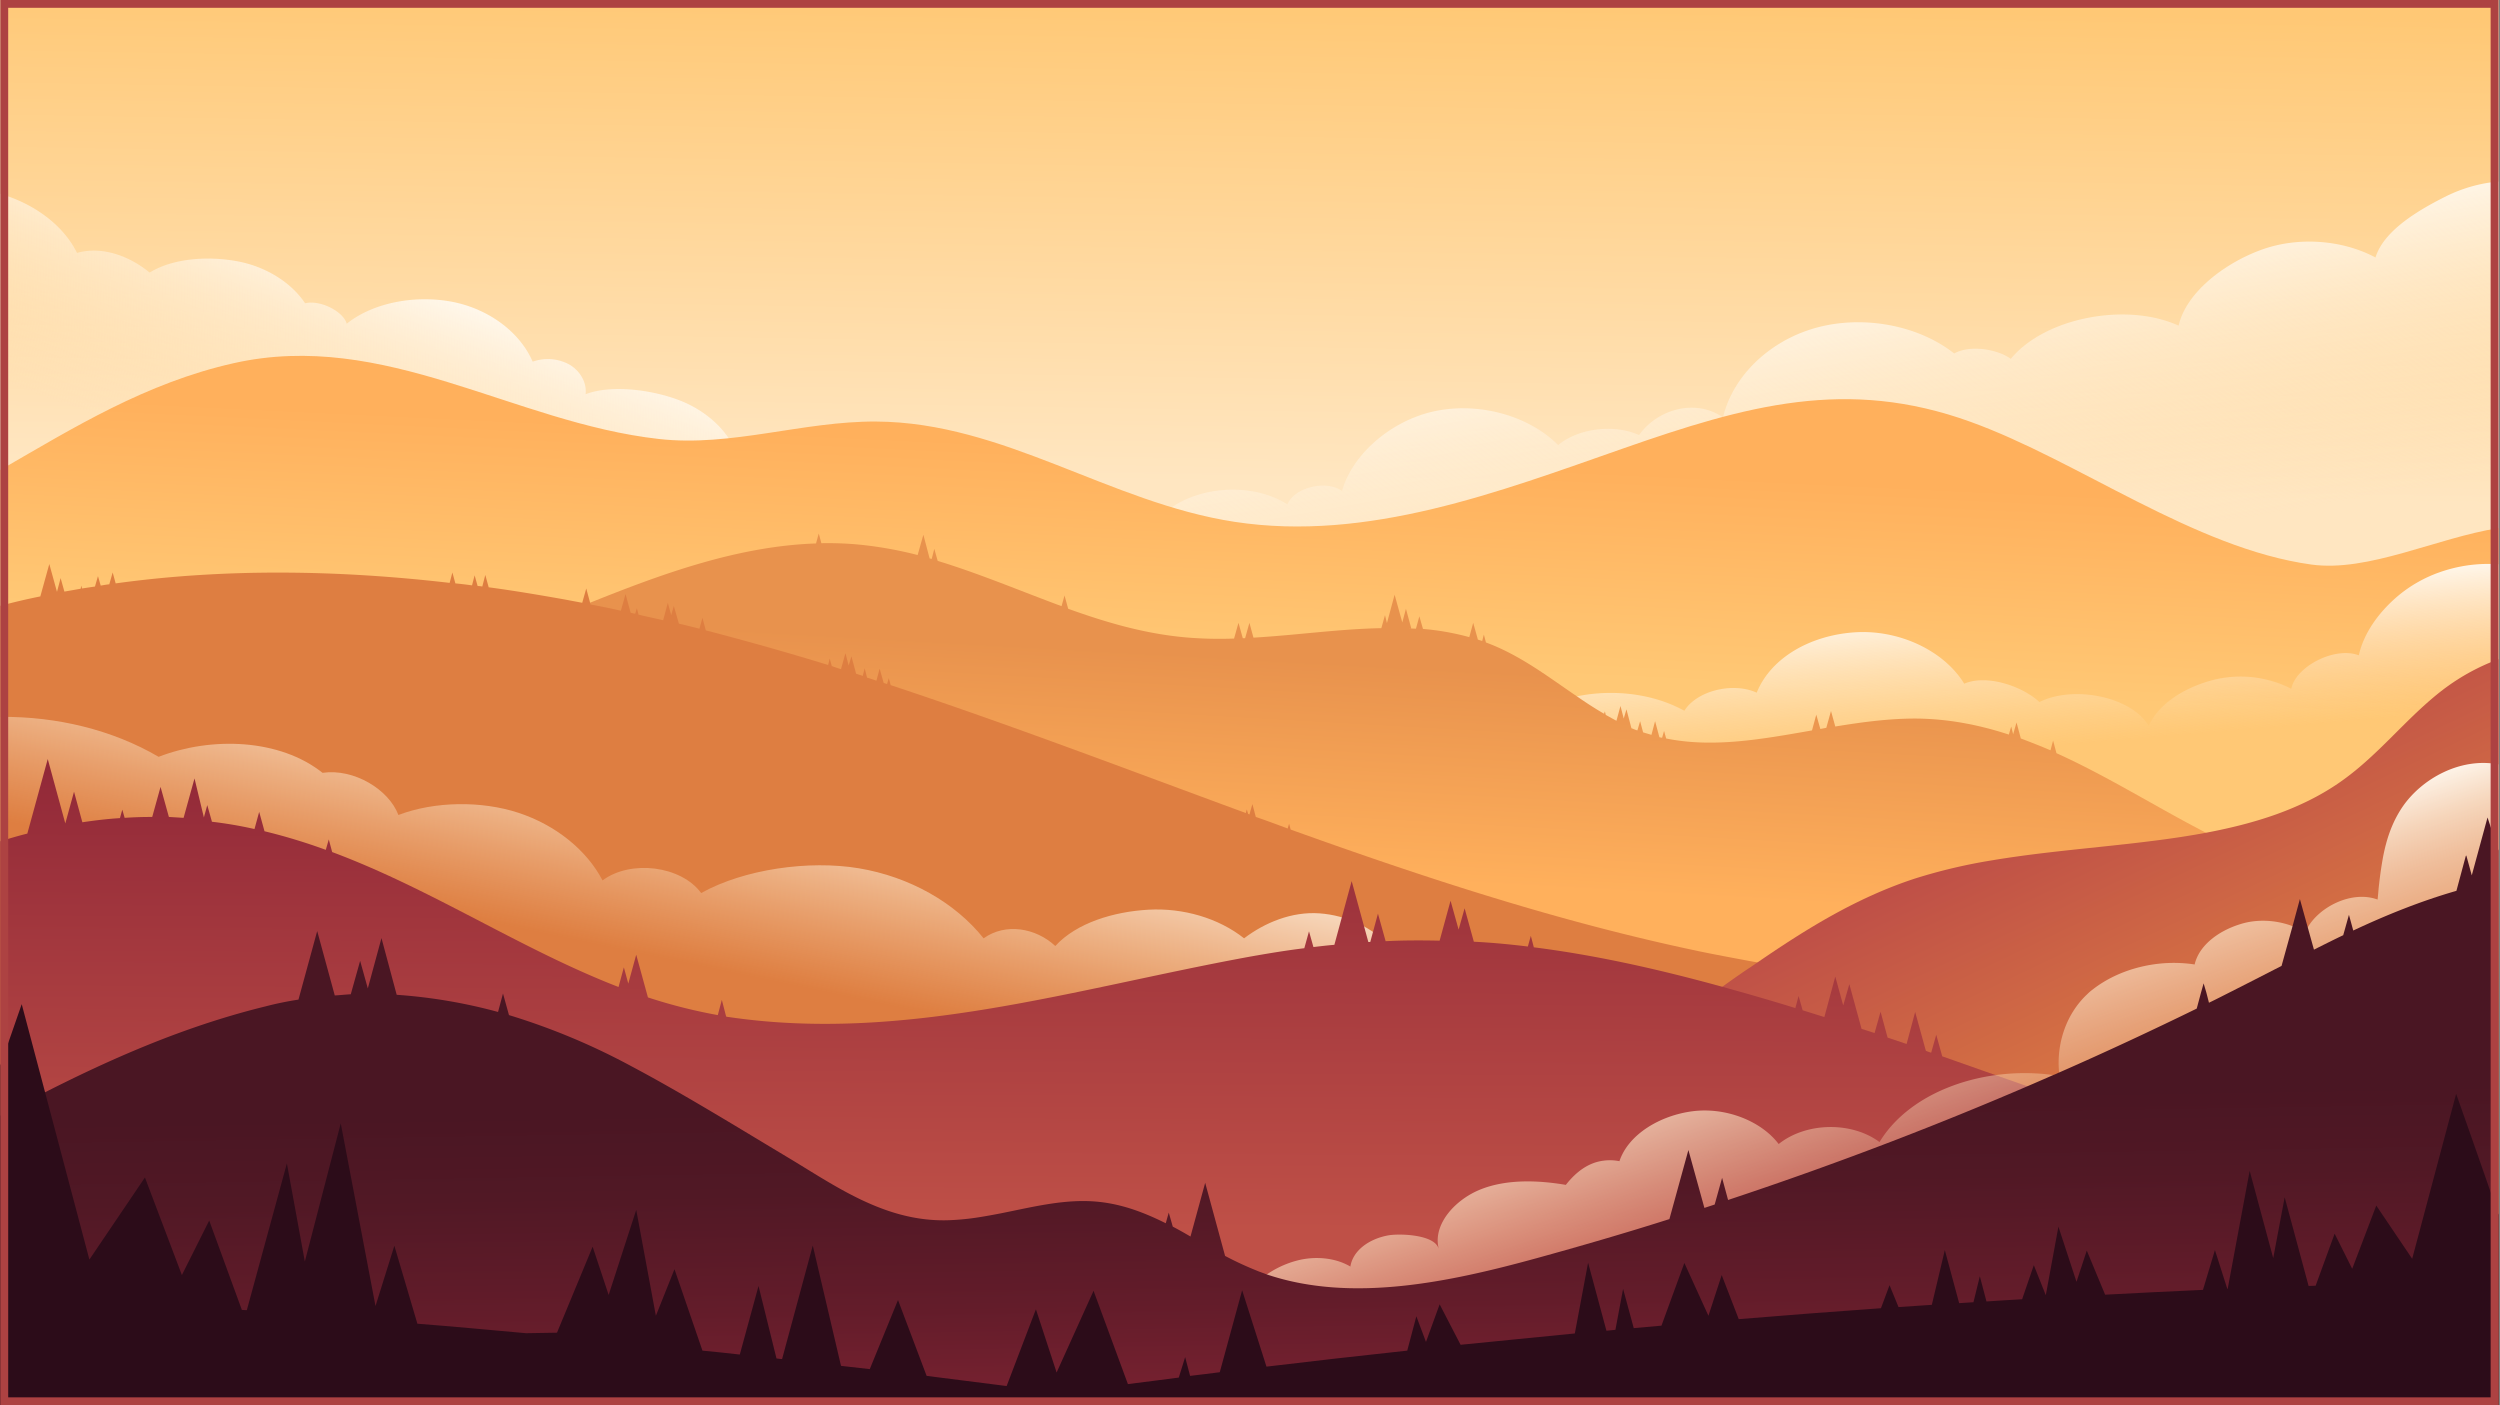 <svg xmlns="http://www.w3.org/2000/svg" xmlns:xlink="http://www.w3.org/1999/xlink" viewBox="0 0 1921.5 1080"><rect x="0" y="0" width="1921.5" height="1080" fill="#808080" stroke="none"/><defs><clipPath id="a801b8e4-c522-4c63-9a58-b6bcdb53d38d" transform="translate(0.3)"><rect width="1920" height="1080" style="fill:none"/></clipPath><linearGradient id="e2de25fa-4814-45a0-bc6d-8ff4b99a38b3" x1="969.36" y1="2316.54" x2="962.91" y2="1944.3" gradientTransform="matrix(1, 0, 0, -1, 0, 2315.89)" gradientUnits="userSpaceOnUse"><stop offset="0" stop-color="#ffc875"/><stop offset="1" stop-color="#ffe6c1"/></linearGradient><linearGradient id="fa675de1-7997-4cc8-98d8-954a10bdd20c" x1="1394.82" y1="2104.17" x2="1437.32" y2="1865.86" gradientTransform="matrix(1, 0, 0, -1, 0, 2315.89)" gradientUnits="userSpaceOnUse"><stop offset="0" stop-color="#fffaf2"/><stop offset="0.37" stop-color="#fff0d9" stop-opacity="0.63"/><stop offset="0.73" stop-color="#ffe9c7" stop-opacity="0.26"/><stop offset="1" stop-color="#ffe6c1" stop-opacity="0"/></linearGradient><linearGradient id="a9e7de8d-aa19-4106-b347-8d709974b3ce" x1="299.42" y1="2113.2" x2="235.09" y2="1937.24" xlink:href="#fa675de1-7997-4cc8-98d8-954a10bdd20c"/><linearGradient id="a649dd9a-de88-42bb-93e5-69167fe8cb9b" x1="977.79" y1="1966.48" x2="970.13" y2="1806.74" gradientTransform="matrix(1, 0, 0, -1, 0, 2315.89)" gradientUnits="userSpaceOnUse"><stop offset="0" stop-color="#ffb05c"/><stop offset="1" stop-color="#ffc875"/></linearGradient><linearGradient id="a9f76d0a-db28-4991-ad4f-a84454b07b1f" x1="1535.92" y1="1857.06" x2="1545.64" y2="1739.97" gradientTransform="matrix(1, 0, 0, -1, 0, 2315.89)" gradientUnits="userSpaceOnUse"><stop offset="0" stop-color="#fffaf2"/><stop offset="1" stop-color="#ffe6c1" stop-opacity="0"/></linearGradient><linearGradient id="bb561e1b-0927-4f2a-8cd1-07a01667a4cb" x1="980.16" y1="1809.98" x2="970.84" y2="1644.43" gradientTransform="matrix(1, 0, 0, -1, 0, 2315.89)" gradientUnits="userSpaceOnUse"><stop offset="0" stop-color="#e8924d"/><stop offset="1" stop-color="#ffb05c"/></linearGradient><linearGradient id="e91ea205-ce49-479e-81d5-8d95089f8f36" x1="653.47" y1="1739.03" x2="615.67" y2="1557.46" gradientTransform="matrix(1, 0, 0, -1, 0, 2315.89)" gradientUnits="userSpaceOnUse"><stop offset="0" stop-color="#fffaf2"/><stop offset="0.57" stop-color="#ffeed4" stop-opacity="0.43"/><stop offset="1" stop-color="#ffe6c1" stop-opacity="0"/></linearGradient><linearGradient id="f0e3afba-1908-414d-9f63-24fa1c9cb25a" x1="1229.87" y1="1522.96" x2="1349.97" y2="1271.37" gradientTransform="matrix(1, 0, 0, -1, 0, 2315.89)" gradientUnits="userSpaceOnUse"><stop offset="0" stop-color="#bf5047"/><stop offset="0.88" stop-color="#de7e42"/></linearGradient><linearGradient id="b4ae91f4-6c18-4d3d-9ecc-7930ea6f924d" x1="961.32" y1="1727.16" x2="959.27" y2="1370.64" gradientTransform="matrix(1, 0, 0, -1, 0, 2315.89)" gradientUnits="userSpaceOnUse"><stop offset="0" stop-color="#912838"/><stop offset="1" stop-color="#bf5047"/></linearGradient><linearGradient id="b8e40bf3-91e2-4868-8136-32dc11ead48a" x1="1406.51" y1="1571.48" x2="1469.08" y2="1384.81" gradientTransform="matrix(1, 0, 0, -1, 0, 2315.89)" gradientUnits="userSpaceOnUse"><stop offset="0" stop-color="#fffaf2"/><stop offset="0.04" stop-color="#fff7eb" stop-opacity="0.96"/><stop offset="0.19" stop-color="#fff0d8" stop-opacity="0.81"/><stop offset="0.36" stop-color="#ffeacb" stop-opacity="0.64"/><stop offset="0.58" stop-color="#ffe7c3" stop-opacity="0.42"/><stop offset="1" stop-color="#ffe6c1" stop-opacity="0"/></linearGradient><linearGradient id="e73a7723-4f1f-44f5-949e-99109e8f7291" x1="960.3" y1="1468.15" x2="965.22" y2="1162.07" gradientTransform="matrix(1, 0, 0, -1, 0, 2315.89)" gradientUnits="userSpaceOnUse"><stop offset="0" stop-color="#4a1623"/><stop offset="0.21" stop-color="#511825"/><stop offset="0.5" stop-color="#631c2a"/><stop offset="0.84" stop-color="#812433"/><stop offset="1" stop-color="#912838"/></linearGradient></defs><title>conceptosRecurso 1frame1</title><g id="a763287a-2944-4cb0-a5a8-74525f532c32" data-name="Capa 2"><g id="b6119060-fabd-422d-8974-9e95575621cb" data-name="Capa 1"><g id="e3ceb6df-0369-4eab-95c4-9dc7e2f00cdd" data-name="Frame 1"><g style="clip-path:url(#a801b8e4-c522-4c63-9a58-b6bcdb53d38d)"><rect x="0.3" width="1920" height="1080" style="fill:#fff"/><g style="clip-path:url(#a801b8e4-c522-4c63-9a58-b6bcdb53d38d)"><g id="f318ead5-da13-42ee-88c9-136e1a900023" data-name="paisaje 1_2"><g id="b59cb4ee-3b25-48e4-b54a-c4cae9831702" data-name="BACKGROUND 2"><g id="e508ce02-ac04-44b8-8470-2556923ea350" data-name="Group 3"><path id="b1a016cb-8c7e-4a01-b6f0-7e16ccb9d381" data-name="Vector 14" d="M1920,0H0V1080H1920Z" transform="translate(0.3)" style="fill:url(#e2de25fa-4814-45a0-bc6d-8ff4b99a38b3)"/><path id="fb1a75c1-2031-4353-be3d-6edfe6e93603" data-name="Vector 15" d="M1920,139.5V455.8c-25.6.6-51.2,1.5-77.3,2.3-161.3,4.8-328.2,9.5-485.9,3.9s-322-7.3-466.7-63.3c22.5-24.6,69.6-29.8,99.1-11,5.1-12.9,29.7-19.2,42-10.3,7.9-28.6,38.6-54.9,72.4-61.6s71.4,3.9,93.7,26.3c15.4-12.9,43-16.4,62.2-7.7,14.1-19.9,43.3-28.3,64.5-13.6,7.5-31.6,35.6-59,71.7-68.9s78.4-2,106,19.8c11.8-6.7,32.8-3.6,43.5,4.1,26.1-31.7,88.9-43.8,129-25.5,5.7-25.4,34.9-47.7,63-58.1s62.2-8.2,88.3,5.7c6.4-20.8,33.1-36.5,54.8-47.3A113.6,113.6,0,0,1,1920,139.5Z" transform="translate(0.3)" style="fill:url(#fa675de1-7997-4cc8-98d8-954a10bdd20c)"/><path id="a49246c3-f18e-45cb-ac06-69cfab5fa733" data-name="Vector 16" d="M565.5,347.5C380.7,387.3,190,424.2,0,416.9V149c25.9,7.6,48.4,24,58.9,45.4,19.7-5.6,40.9,2.8,55.8,15.1,18.2-11.2,45-12.7,66.8-8.8s41.7,15.9,52.7,32.4c11.3-2.8,29.2,6,32,15.7,20.8-16.6,53.3-22.2,81.2-16.8s52,23.3,61.7,46a34.4,34.4,0,0,1,28.9,2.6c8.2,5.2,12.8,14,11.8,22.4,20.2-7.7,51.2-3.2,71.4,4.4S558.3,329.8,565.5,347.5Z" transform="translate(0.3)" style="fill:url(#a9e7de8d-aa19-4106-b347-8d709974b3ce)"/><g id="eecc628b-9da4-4063-a692-08d4dd383b14" data-name="Group 4"><path id="fb818990-6c56-4ed0-b128-e6b9e28282ef" data-name="Vector 17" d="M1920,405.9v673.9H0V361.2c56.6-32.7,112.1-67,179.5-82.1,115.7-25.9,215,45.8,326.6,58.3,55.6,6.3,110.9-13.8,167.2-13.4,98,.6,179.2,62.4,275.4,77.1,102.2,15.6,203.3-23.1,298.5-56.4s172.3-54.8,267-20.5c83.2,30,171.8,97.2,261.9,109.7C1819.9,440,1872.6,413.4,1920,405.9Z" transform="translate(0.3)" style="fill:url(#a649dd9a-de88-42bb-93e5-69167fe8cb9b)"/></g><path id="b58b935e-8195-4e27-a9ce-18a937b8f85f" data-name="Vector 18" d="M1920,433.7V657.5l-88.6.9-664.6,6.4V555.1c33.8-26.3,89.1-30,127.5-8.8,9.5-15.4,37.4-22.3,55.6-13.9,11-27.2,41.7-44.2,75.5-46.4s68.4,14,84,39.5c17.4-7.5,44.8,2,57.8,14.1,26.1-13,70.4-4.4,84,18.3,7.7-17,26.9-28.9,47.4-34.7a85.8,85.8,0,0,1,62.2,6.2c3.3-17,33.3-32.8,51.9-25.7,3.6-16.6,14.9-32.8,30-45.6a103,103,0,0,1,32.2-18.3A112.2,112.2,0,0,1,1920,433.7Z" transform="translate(0.3)" style="fill:url(#a9f76d0a-db28-4991-ad4f-a84454b07b1f)"/><path id="f8d9aea0-0ecb-4510-807b-374171d90176" data-name="Vector 19" d="M1920,676.1V1080H0V648.4q216.6-88.4,433.4-177.1l6.9-2.8,12.8-5.2c55.3-22.2,113.7-43.6,173.8-45.6L629,410l2,7.5a258.2,258.2,0,0,1,29.2,1.1,299.7,299.7,0,0,1,44.8,8l4.4-15.6,4.8,18.2,1.6.4,2-7.8,2.6,9.3c32.2,9.8,63.5,23.1,95.2,34.8l2.3-8.2,2.8,10.2c29.2,10.5,58.7,19.2,90.4,22a306.4,306.4,0,0,0,37.1.9l3.4-12.1,3.3,11.8h1.8l3.3-11.8,3.1,11.4c33-1.9,66-6.7,98.3-7.3l2.8-10,1.5,6.1,5.9-21.8,5.9,21.3,2.8-10.5,4.1,15.1h-2.3l5.9.2,2.6-9.5,2.8,9.7a195.3,195.3,0,0,1,35.6,6.3l3-11,3.6,12.9,3.3,1.1,1.3-5,1.6,6.1c26.3,9.7,47.6,26.3,69.9,41.4,6.9,4.8,13.8,9.3,20.9,13.4l.6-1.9.7,2.8,8.2,4.5,3.1-11.4,2.5,9.7,2.1-7.1,3.8,14.5c1.6.6,3.1,1.3,4.6,1.7l2.1-7.1,2.3,8.6,6.4,1.9,2.8-10.5,3.3,12.3a7.8,7.8,0,0,0,2.1.4l1.5-5.2,1.6,5.8c36.3,7.4,73.9.5,112.1-6.2l3.3-12.1,3.1,11,4.6-.9,3.6-12.9,3.3,11.9c21.3-3.5,42.5-6.3,63.5-6.1,24.6.4,47.6,5,69.9,12.3l1.8-6.2,1.5,6,2.6-9.1,3.3,12.3c7.7,2.9,15.4,5.9,22.8,9.1l2-7.5,2.6,9.7c39.2,17.7,76.3,41.2,115.2,61.3,13.6,6.9,27.4,13.6,41.7,19.2,23.6,9.3,47.9,16.2,74,19.1,5.6.6,11.5.8,17.4,1,19.7.9,39.9-.4,60.2-1.7C1899,677.2,1909.5,676.5,1920,676.1Z" transform="translate(0.3)" style="fill:url(#bb561e1b-0927-4f2a-8cd1-07a01667a4cb)"/><path id="a9ebab75-52a9-4802-8073-25e7dd650513" data-name="Vector 20" d="M1747.5,759.7c-135,10.1-271.7,3.2-403.8-21.2-12.8-2.4-25.3-4.7-37.8-7.3-108.3-22.7-211.8-56.8-314.2-93.6l-1.2-4.5-1.1,3.7c-8.2-3.1-16.3-6.1-24.5-8.9l-2.6-9.9-2.3,8-1-.5-1-3.4-.8,2.8c-90.6-33.3-180.8-67.8-272.9-98.3l-1.5-5.4-1.3,4.5-2.6-.8-3.1-11-2.5,9.3c-2.3-.9-4.6-1.6-7.2-2.4l-1.8-7.2-1.5,5.9c-1.8-.7-3.3-1.1-5.1-1.7l-3.6-13.4-2.1,7.1-2.5-9.5-3.4,12.3c-2.3-.7-4.8-1.5-7.1-2.4l-1.6-5.8-1.2,5q-46.2-14.2-94-26.6l-2.6-9.7-2.3,8.4-15.8-3.9-3.9-13.6-2,7.1-2.6-9.5-3.6,13.4c-6.4-1.5-12.8-2.8-18.9-4.3l-1.3-5-1.3,4.3a22.1,22.1,0,0,1-3.5-.8l-3.9-14.3-3.6,12.8c-7.7-1.8-15.3-3.3-23.3-4.8l-3.3-12.3-3.1,11-13.8-2.6c-19.2-3.4-38.6-6.7-58.1-9.3l-2.6-9.5-2.3,8.9a20.9,20.9,0,0,0-3.6-.4l-2.3-8.2-2,7.7c-4.4-.6-8.5-1.1-12.8-1.5l-2.3-8.4-2.1,8c-86.2-10-173-11.2-256.7.4L86.3,440l-2.6,9.1c-2.3.2-4.3.6-6.6,1L75,442.8l-2.3,8-10,1.5-.5-2.2-.5,2.4-12.5,2.2-2.9-10.4-2.8,10.6-5.9-21.4-6.9,24.9c-10.5,2.1-20.7,4.5-31,7.3V1080h1920V737A1512.7,1512.7,0,0,1,1747.5,759.7Z" transform="translate(0.3)" style="fill:#de7e41"/><path id="bfa6a6c6-fca1-48dd-a2ed-659977a2e9c0" data-name="Vector 21" d="M1261.8,818.2c-7.4-18.4-26.3-32.8-47.9-40.6-23.8-8.6-48.1-5.4-73.9-5.6-15.1-22.5-42.3-38-72-44.3-12.8-14.5-33-24.2-54.2-25.7s-42,7.1-57.9,19.2c-19.5-15.5-46.8-23.5-73.5-22s-55.3,10.1-71.6,27.9c-14.9-13.9-38.2-18-55.1-5.9-22-27.6-57.1-47.3-95.7-53.8s-88.6.7-121.4,19c-15.3-20.9-54-25.9-75.8-9.7-12.2-23.5-36.3-42.7-64.7-52s-64.3-8.9-92.2,1.7c-7.4-19.7-34.3-35.9-58.3-32.4-32.8-26.1-85-28.1-126-12.3C86.3,561,43.3,550.6.3,551V818.2Z" transform="translate(0.3)" style="fill:url(#e91ea205-ce49-479e-81d5-8d95089f8f36)"/><path id="ec5fa5e6-d7c7-4bdb-9b7f-e6c19daefa45" data-name="Vector 22" d="M1920,506.7V1080H540.2c81.1-27.7,143.6-86.4,212.4-136.1,5.4-3.9,11-8,16.7-11.6,39.4-27,81.4-50.4,130.3-62.5,85.5-21.1,180.7-4.7,265.7-27.2,60.7-16,109.6-49.9,158.2-84.2,6.7-4.8,13.3-9.5,20.2-14.1,2.4-1.5,4.4-3,6.7-4.5,37.4-25.7,76.3-49.9,121.3-64.6a420.7,420.7,0,0,1,59.4-14c54.3-9.1,111.7-11.3,164.4-21.2,37.6-7.1,72.7-18.1,102.1-38.4s49.7-47.6,77.1-69.4A164.8,164.8,0,0,1,1920,506.7Z" transform="translate(0.3)" style="fill:url(#f0e3afba-1908-414d-9f63-24fa1c9cb25a)"/><path id="fda877ef-73a2-4884-bb50-d3f9505cdb7a" data-name="Vector 23" d="M1904.1,956q-163.2-57.3-326.6-114.2L1524,823l-31.5-11.1-4.6-16.6-3.9,13.8a25.7,25.7,0,0,1-4.1-1.5l-8.2-29.8-6.6,24.6-14.6-4.9-5.4-19.9-4.6,16.4-10-3.2-9.4-34.4-4.7,16.4-6.1-22.2-8.4,31.1-16.7-5.2-3.1-11-2.5,9.3c-18.7-5.8-37.4-11.2-56.3-16.4-51.2-14.1-98.3-24.4-144.7-30.3l-2.3-8.8-2.3,8.2c-13.8-1.7-27.6-3-41.5-3.7l-7.1-25.7-4.6,16.4-6.2-22.2-8.4,30.7c-13.9-.3-27.7-.3-41.5.4l-5.9-21.2-5.9,21.8h-1.5l-12.8-46.8-13.3,49c-5.4.4-10.8,1.1-16.1,1.7l-3.4-12.1-3.6,13c-14,1.7-28.4,4.1-43,6.7-133.9,24.6-264.4,66.1-399.3,46.2a7.8,7.8,0,0,1-2.1-.4l-3.3-12.8-3.1,11.7a398.2,398.2,0,0,1-53.7-13.6l-9-32.8L482.6,756l-3.4-12.5-4.1,15.1c-75-29-143.1-75-220.1-103.7l-2.6-9.7-2.3,8A434.8,434.8,0,0,0,203,638.9L198.9,624l-3.6,13.2a314.2,314.2,0,0,0-32.7-5.6L159,618.8l-2.6,9.5-7.2-30-8.4,30.3-11.3-.7-6.4-23.1-6.4,23.1c-6.9,0-14,.2-21.2.7l-1.8-6.3-1.8,6.5c-9.5.6-18.9,1.7-28.9,3.2l-6.4-23.5-6.7,24.4L36.4,583.4,20.7,640.7c-6.9,1.7-14,3.8-21,6V1080h1920V961.6C1914.6,959.7,1909.3,957.7,1904.1,956Z" transform="translate(0.3)" style="fill:url(#b4ae91f4-6c18-4d3d-9ecc-7930ea6f924d)"/><path id="b96aee1f-00e7-4918-aa43-d672282ac121" data-name="Vector 24" d="M1920,587.5v442.6H936.2a83.1,83.1,0,0,1,13-27A118.3,118.3,0,0,1,962,988.4a87.7,87.7,0,0,1,11.3-8.8,73.5,73.5,0,0,1,23.6-10.8c13.5-3.5,29.2-2.2,40.7,4.7,2-12.7,14.8-21.4,29.2-24,8.9-1.5,33.5-.6,38.1,8.9a6.9,6.9,0,0,1,.5,1.3c0-.4-.2-.9-.2-1.3-3.6-17.9,13-36.5,32.7-44.3s43.5-7.1,65.3-3.4c7.7-9.8,17.1-17.1,28.9-18.6a36.7,36.7,0,0,1,12.3.4c6.9-20.7,31.3-35.2,56.3-38.4s52.3,7.1,66.1,25.2c21-16.8,56-17.5,77.5-1.5,23.9-39.5,81-58.5,132.9-51.6a33.8,33.8,0,0,1,5.4.9c0-1.1-.3-2-.3-3.1-2-21.1,4.9-44.2,21.8-60a34.4,34.4,0,0,1,4.1-3.5c20.7-16.2,50.7-23.5,78.3-19.2,3.4-14.7,18.2-25.7,34.8-30.9,12.6-4.1,27.2-3.4,39.5,1.1a47.4,47.4,0,0,1,10.5,5.4,14,14,0,0,1,1.5-3c9-16.9,34.6-29.8,54.3-22.5.5-4.1.7-8,1.2-12.1.8-7.1,1.8-14,3.1-21.1,2.6-13.2,6.7-26,14.9-38.1C1861.1,598.5,1890.8,581.9,1920,587.5Z" transform="translate(0.3)" style="fill:url(#b8e40bf3-91e2-4868-8136-32dc11ead48a)"/><path id="ad3ef0e1-72df-4c76-8582-f8a480a4fb97" data-name="Vector 25" d="M1920,663.3V1080H0V857.5c64.3-34.5,130.8-66.1,203.8-84a252.4,252.4,0,0,1,25.3-5.2l14.4-52.7L257,765.1c4.1-.2,8.2-.7,12.3-.9l7.2-25.7,5.9,21.2L292.9,721l11.7,43.6a401.5,401.5,0,0,1,77.9,13.2l3.8-14.2,4.6,16.6a511.2,511.2,0,0,1,93.7,39.1c39.4,20.9,80.1,46,119.3,69.5,37.4,22.3,75.3,50.2,123.7,49.1a188.9,188.9,0,0,0,25-2.4c5.7-.9,11-1.9,16.7-3,25.1-5,50.2-11.5,75.5-8.7,18.4,2,35.1,8.5,50.9,16.4L898,932l3.1,10.8c4.6,2.4,9.2,5,13.6,7.6L926,909.1l15.3,56.2a249.9,249.9,0,0,0,24.1,11.2c2.5,1.1,5.4,2,8.2,3.1,64.7,21.8,139.5,6,206.6-12.4,34.5-9.5,68.6-19.4,102.6-30.2l14.6-53.1,12.3,44.5,7.9-2.6,5.7-20.5,4.6,17q127.8-42.4,250.1-96.1c1.8-.6,3.3-1.5,5.1-2.2,35.3-15.5,70.4-31.9,105-48.8l3.3-12.3,2-7.1,2.1,7.1,2,7.8c5.9-2.8,11.6-5.8,17.4-8.7l17.7-9,15.6-8,5.1-2.6,8.5-30.7,5.6-20.7,6.4,23.1,4.4,15.8c7.4-3.7,15.1-7.6,22.5-11.1l4.4-15.7,3.3,12.1c25.8-12.1,52.2-22.7,79.3-30.5l1.8-6.7,5.4-20.1.3-.4.2.4,4.1,14.9,4.1-15.1,8-29.4,9.7,29.4v5.6Z" transform="translate(0.3)" style="fill:url(#e73a7723-4f1f-44f5-949e-99109e8f7291)"/><path id="f6c983fc-df22-4d91-b8a4-bd879d393969" data-name="Vector 26" d="M1853.7,967.5l-27.6-40.9-18.5,48.6-13.5-27-14.6,40-5.4.2-18.4-68.2-8.8,46.8-18.1-67.1-16.9,90.7h-.3l-9.5-29.8-9.2,30.6c-25.1,1.1-50.1,2.4-75.2,3.7l-14.1-33.9-7.9,24-13.9-42.4-9.7,52.7-9.2-23.1-9,26.2c-9.2.6-18.2,1-27.4,1.7l-5.1-19.4-4.9,20-11,.7-11-40.8-10,42.1-25.6,1.7-6.9-16.8-6.6,17.7q-54.9,3.9-109.3,8.4L1323,980l-10.2,31.3-18.5-40.6-17.6,48.2-21.3,1.9-8.2-30.2-5.9,31.5-6.9.7-14.1-52.3-10.2,54.4c-29.4,2.8-58.6,5.9-87.8,8.7l-16.1-31.1-10.5,28.9-7.4-19.7-7,26.4q-54.9,5.9-108.2,12.3l-18.7-58.7-17.2,63c-7.7.9-15.3,2-22.8,2.8l-3.8-14.4-4.9,15.7c-13,1.8-26.1,3.3-39.1,5l-26.4-71.7-28.4,62.8-15.9-48.6-22.5,59-61.5-7.8-22-58.3-21.7,53.1-22.1-2.5-21.7-92.5-23.6,87.3c-1.5-.2-2.8-.2-4.3-.5l-13.8-55.7-14.4,52.7c-9.5-1.1-19.2-2.1-28.7-3l-21.5-62.6-14.3,35.8-15.1-81.4-21.2,65.4-12.3-37.1-27.4,66.1-23.8.4c-28.7-2.6-56.6-5.2-83.5-7.3l-17.7-59.9-14.5,46.3L261.6,863.4,234,969.6l-13.8-75.4L189.4,1007l-3.8-.2-25.1-68.7-21,41.9-28.4-75L68.4,968.1l-52-196.3S9.7,791.2,0,818.9V1080H1920V933.6c-14.6-42.4-32.5-92.9-32.5-92.9Z" transform="translate(0.3)" style="fill:#2c0c19"/></g></g></g></g></g><rect x="3.3" y="3" width="1914" height="1074" style="fill:none;stroke:#ad4242;stroke-width:6px"/></g></g></g></svg>